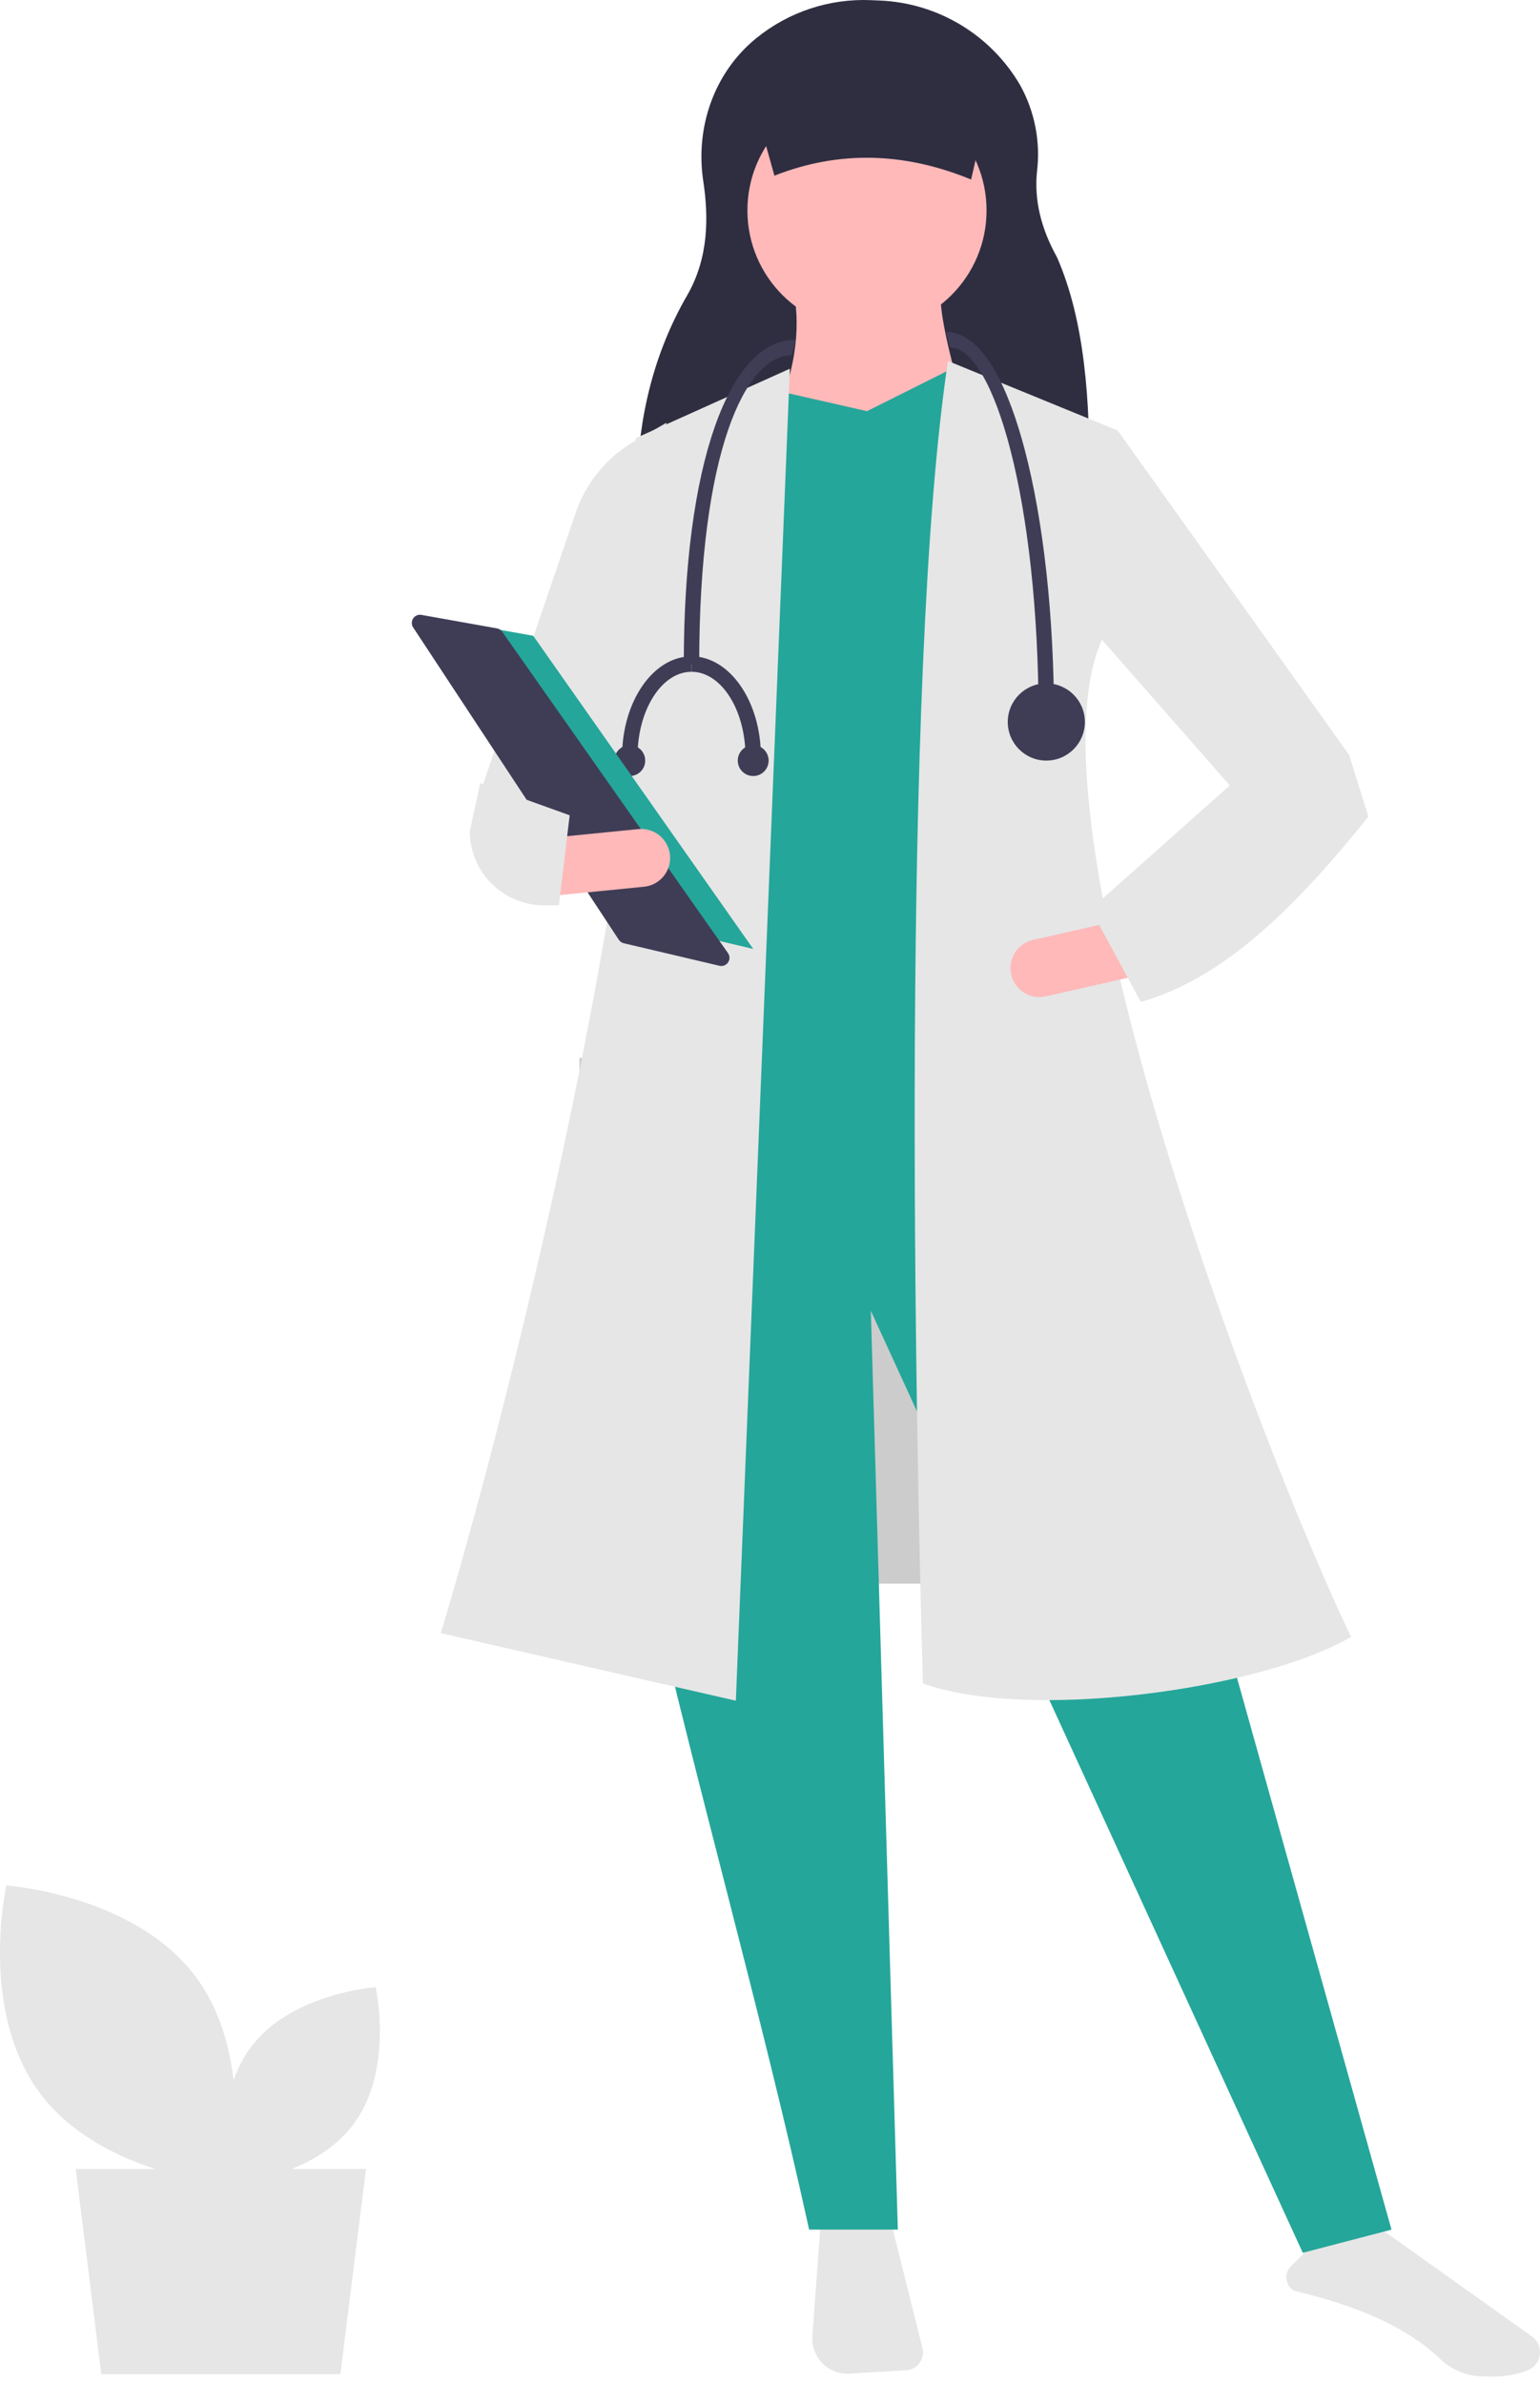 <svg width="199" height="308" viewBox="0 0 199 308" fill="none" xmlns="http://www.w3.org/2000/svg">
<path d="M135.558 136.667H74.877V204.571H135.558V136.667Z" fill="#CCCCCC"/>
<path d="M43.985 306.704H13.092L9.782 280.205H47.294L43.985 306.704Z" fill="#E6E6E6"/>
<path d="M106.018 287.51L104.975 301.773C104.928 302.418 105.019 303.066 105.243 303.674C105.467 304.281 105.818 304.834 106.272 305.294C106.727 305.755 107.274 306.113 107.878 306.344C108.482 306.576 109.129 306.675 109.775 306.636L117.095 306.192C117.434 306.172 117.765 306.076 118.063 305.914C118.361 305.751 118.62 305.524 118.821 305.25C119.022 304.976 119.16 304.66 119.225 304.327C119.291 303.993 119.282 303.649 119.2 303.319L115.136 287.053L106.018 287.51Z" fill="#E6E6E6"/>
<path d="M167.249 295.944C175.864 297.961 182.019 300.828 186.062 304.708C187.501 306.079 189.385 306.887 191.37 306.985C193.906 307.119 195.979 306.834 197.538 306.138H197.538C197.937 305.962 198.282 305.682 198.536 305.327C198.791 304.973 198.946 304.557 198.986 304.122C199.033 303.681 198.961 303.234 198.778 302.83C198.595 302.425 198.307 302.077 197.944 301.822L177.511 287.272L168.832 290.747L166.807 292.773C166.588 292.993 166.423 293.26 166.324 293.554C166.226 293.848 166.197 294.161 166.239 294.468C166.282 294.776 166.396 295.069 166.571 295.325C166.746 295.581 166.978 295.793 167.249 295.944H167.249Z" fill="#E6E6E6"/>
<path d="M140.735 63.072L82.33 62.531C82.477 54.018 84.456 45.658 88.782 38.177C91.624 33.264 91.562 27.917 90.878 23.413C89.821 16.461 92.278 9.348 97.739 4.923C101.911 1.535 107.178 -0.209 112.546 0.02L113.68 0.067C117.374 0.221 120.971 1.301 124.139 3.208C127.308 5.115 129.946 7.788 131.813 10.982C133.711 14.391 134.476 18.316 133.999 22.189C133.629 25.833 134.514 29.515 136.586 33.231C140.161 41.392 140.935 51.836 140.735 63.072Z" fill="#2F2E41"/>
<path d="M179.811 288.031L168.348 291.024L112.53 169.328L116.019 288.031H104.556C92.308 232.184 70.194 167.731 80.136 147.382L139.443 143.891L179.811 288.031Z" fill="#25A69A"/>
<path d="M112.032 42.644C120.565 42.644 127.482 35.722 127.482 27.183C127.482 18.643 120.565 11.721 112.032 11.721C103.499 11.721 96.582 18.643 96.582 27.183C96.582 35.722 103.499 42.644 112.032 42.644Z" fill="#FFB9B9"/>
<path d="M125.488 55.611L100.071 54.115C102.562 48.394 103.557 42.884 102.563 37.656H121.501C121.458 41.67 123.454 48.614 125.488 55.611Z" fill="#FFB9B9"/>
<path d="M141.436 148.38L85.618 152.37L91.349 53.367L101.068 50.624L112.032 53.118L122.996 47.631L129.973 50.126L141.436 148.38Z" fill="#25A69A"/>
<path d="M95.087 219.702L56.962 210.974C68.298 173.351 88.722 87.281 82.129 56.609L102.065 47.632L95.087 219.702Z" fill="#E6E6E6"/>
<path d="M76.647 110.973L62.194 101.996L74.52 65.869C75.895 62.141 78.528 59.011 81.964 57.02L86.116 54.614L83.624 91.023L76.647 110.973Z" fill="#E6E6E6"/>
<path d="M174.578 211.472C162.545 218.439 132.466 222.323 119.258 217.457C118.287 183.465 116.381 87.313 122.498 46.634L144.426 55.612L142.433 82.544C131.949 105.584 162.391 185.83 174.578 211.472Z" fill="#E6E6E6"/>
<path d="M172.834 106.485L159.377 101.996L141.436 81.547L144.427 55.611L174.329 97.507L172.834 106.485Z" fill="#E6E6E6"/>
<path d="M130.662 125.898C130.882 126.865 131.477 127.705 132.315 128.234C133.153 128.763 134.167 128.938 135.134 128.72L146.556 126.131L144.905 118.835L133.482 121.423C132.516 121.642 131.675 122.237 131.147 123.076C130.618 123.915 130.443 124.93 130.662 125.898Z" fill="#FFB9B9"/>
<path d="M125.488 23.192C116.907 19.661 108.431 19.406 100.071 22.694L96.582 10.225H128.478L125.488 23.192Z" fill="#2F2E41"/>
<path d="M140.938 117.457L147.416 129.427C158.314 126.385 167.758 116.796 176.821 105.487L174.329 97.507L158.879 101.497L140.938 117.457Z" fill="#E6E6E6"/>
<path d="M136.203 92.769H134.21C134.21 64.552 128.404 44.888 122.747 44.888L122.249 42.893C127.322 42.893 130.557 51.077 132.377 57.943C134.844 67.25 136.203 79.618 136.203 92.769Z" fill="#3F3D56"/>
<path d="M90.353 85.786H88.359C88.359 59.944 94.205 43.891 102.812 43.891L102.314 45.886C96.36 45.886 90.353 58.224 90.353 85.786Z" fill="#3F3D56"/>
<path d="M135.206 98.255C137.959 98.255 140.19 96.022 140.19 93.268C140.19 90.513 137.959 88.28 135.206 88.28C132.454 88.28 130.223 90.513 130.223 93.268C130.223 96.022 132.454 98.255 135.206 98.255Z" fill="#3F3D56"/>
<path d="M82.379 97.756H80.385C80.385 90.606 84.409 84.789 89.356 84.789V86.784C85.509 86.784 82.379 91.706 82.379 97.756Z" fill="#3F3D56"/>
<path d="M98.326 97.756H96.333C96.333 91.706 93.203 86.784 89.356 86.784V84.789C94.302 84.789 98.326 90.606 98.326 97.756Z" fill="#3F3D56"/>
<path d="M97.33 100.25C98.431 100.25 99.323 99.357 99.323 98.255C99.323 97.153 98.431 96.26 97.33 96.26C96.229 96.26 95.336 97.153 95.336 98.255C95.336 99.357 96.229 100.25 97.33 100.25Z" fill="#3F3D56"/>
<path d="M81.382 100.25C82.483 100.25 83.375 99.357 83.375 98.255C83.375 97.153 82.483 96.26 81.382 96.26C80.281 96.26 79.388 97.153 79.388 98.255C79.388 99.357 80.281 100.25 81.382 100.25Z" fill="#3F3D56"/>
<path d="M56.463 79.91L68.901 82.132L97.33 122.586L82.227 119.029L56.463 79.91Z" fill="#25A69A"/>
<path d="M54.257 79.414C54.067 79.417 53.882 79.471 53.72 79.57C53.559 79.669 53.427 79.81 53.338 79.978C53.249 80.145 53.207 80.334 53.216 80.523C53.225 80.713 53.285 80.896 53.389 81.055L79.963 121.404C80.111 121.63 80.34 121.79 80.603 121.852L92.967 124.763C93.175 124.812 93.394 124.796 93.593 124.718C93.793 124.64 93.963 124.504 94.084 124.326C94.203 124.148 94.267 123.939 94.265 123.724C94.263 123.51 94.196 123.301 94.072 123.126L64.896 81.609C64.817 81.496 64.716 81.4 64.6 81.326C64.484 81.251 64.354 81.201 64.218 81.177L54.456 79.433C54.39 79.421 54.324 79.415 54.257 79.414Z" fill="#3F3D56"/>
<path d="M70.834 108.264L71.572 115.709L83.227 114.551C84.213 114.453 85.12 113.967 85.749 113.199C86.377 112.432 86.675 111.446 86.577 110.459C86.479 109.472 85.993 108.564 85.227 107.935C84.46 107.306 83.475 107.008 82.488 107.106L70.834 108.264Z" fill="#FFB9B9"/>
<path d="M60.7 107.402C60.716 109.94 61.735 112.369 63.534 114.159C65.332 115.949 67.765 116.955 70.302 116.958H72.218L73.613 105.323L62.062 101.161L60.7 107.402Z" fill="#E6E6E6"/>
<path d="M5.159 270.402C13.114 281.063 29.626 282.185 29.626 282.185C29.626 282.185 33.241 266.022 25.287 255.361C17.332 244.7 0.82 243.578 0.82 243.578C0.82 243.578 -2.796 259.741 5.159 270.402Z" fill="#E6E6E6"/>
<path d="M45.681 274.409C40.432 281.444 29.537 282.185 29.537 282.185C29.537 282.185 27.151 271.519 32.4 264.484C37.649 257.449 48.545 256.709 48.545 256.709C48.545 256.709 50.931 267.374 45.681 274.409Z" fill="#E6E6E6"/>
</svg>
